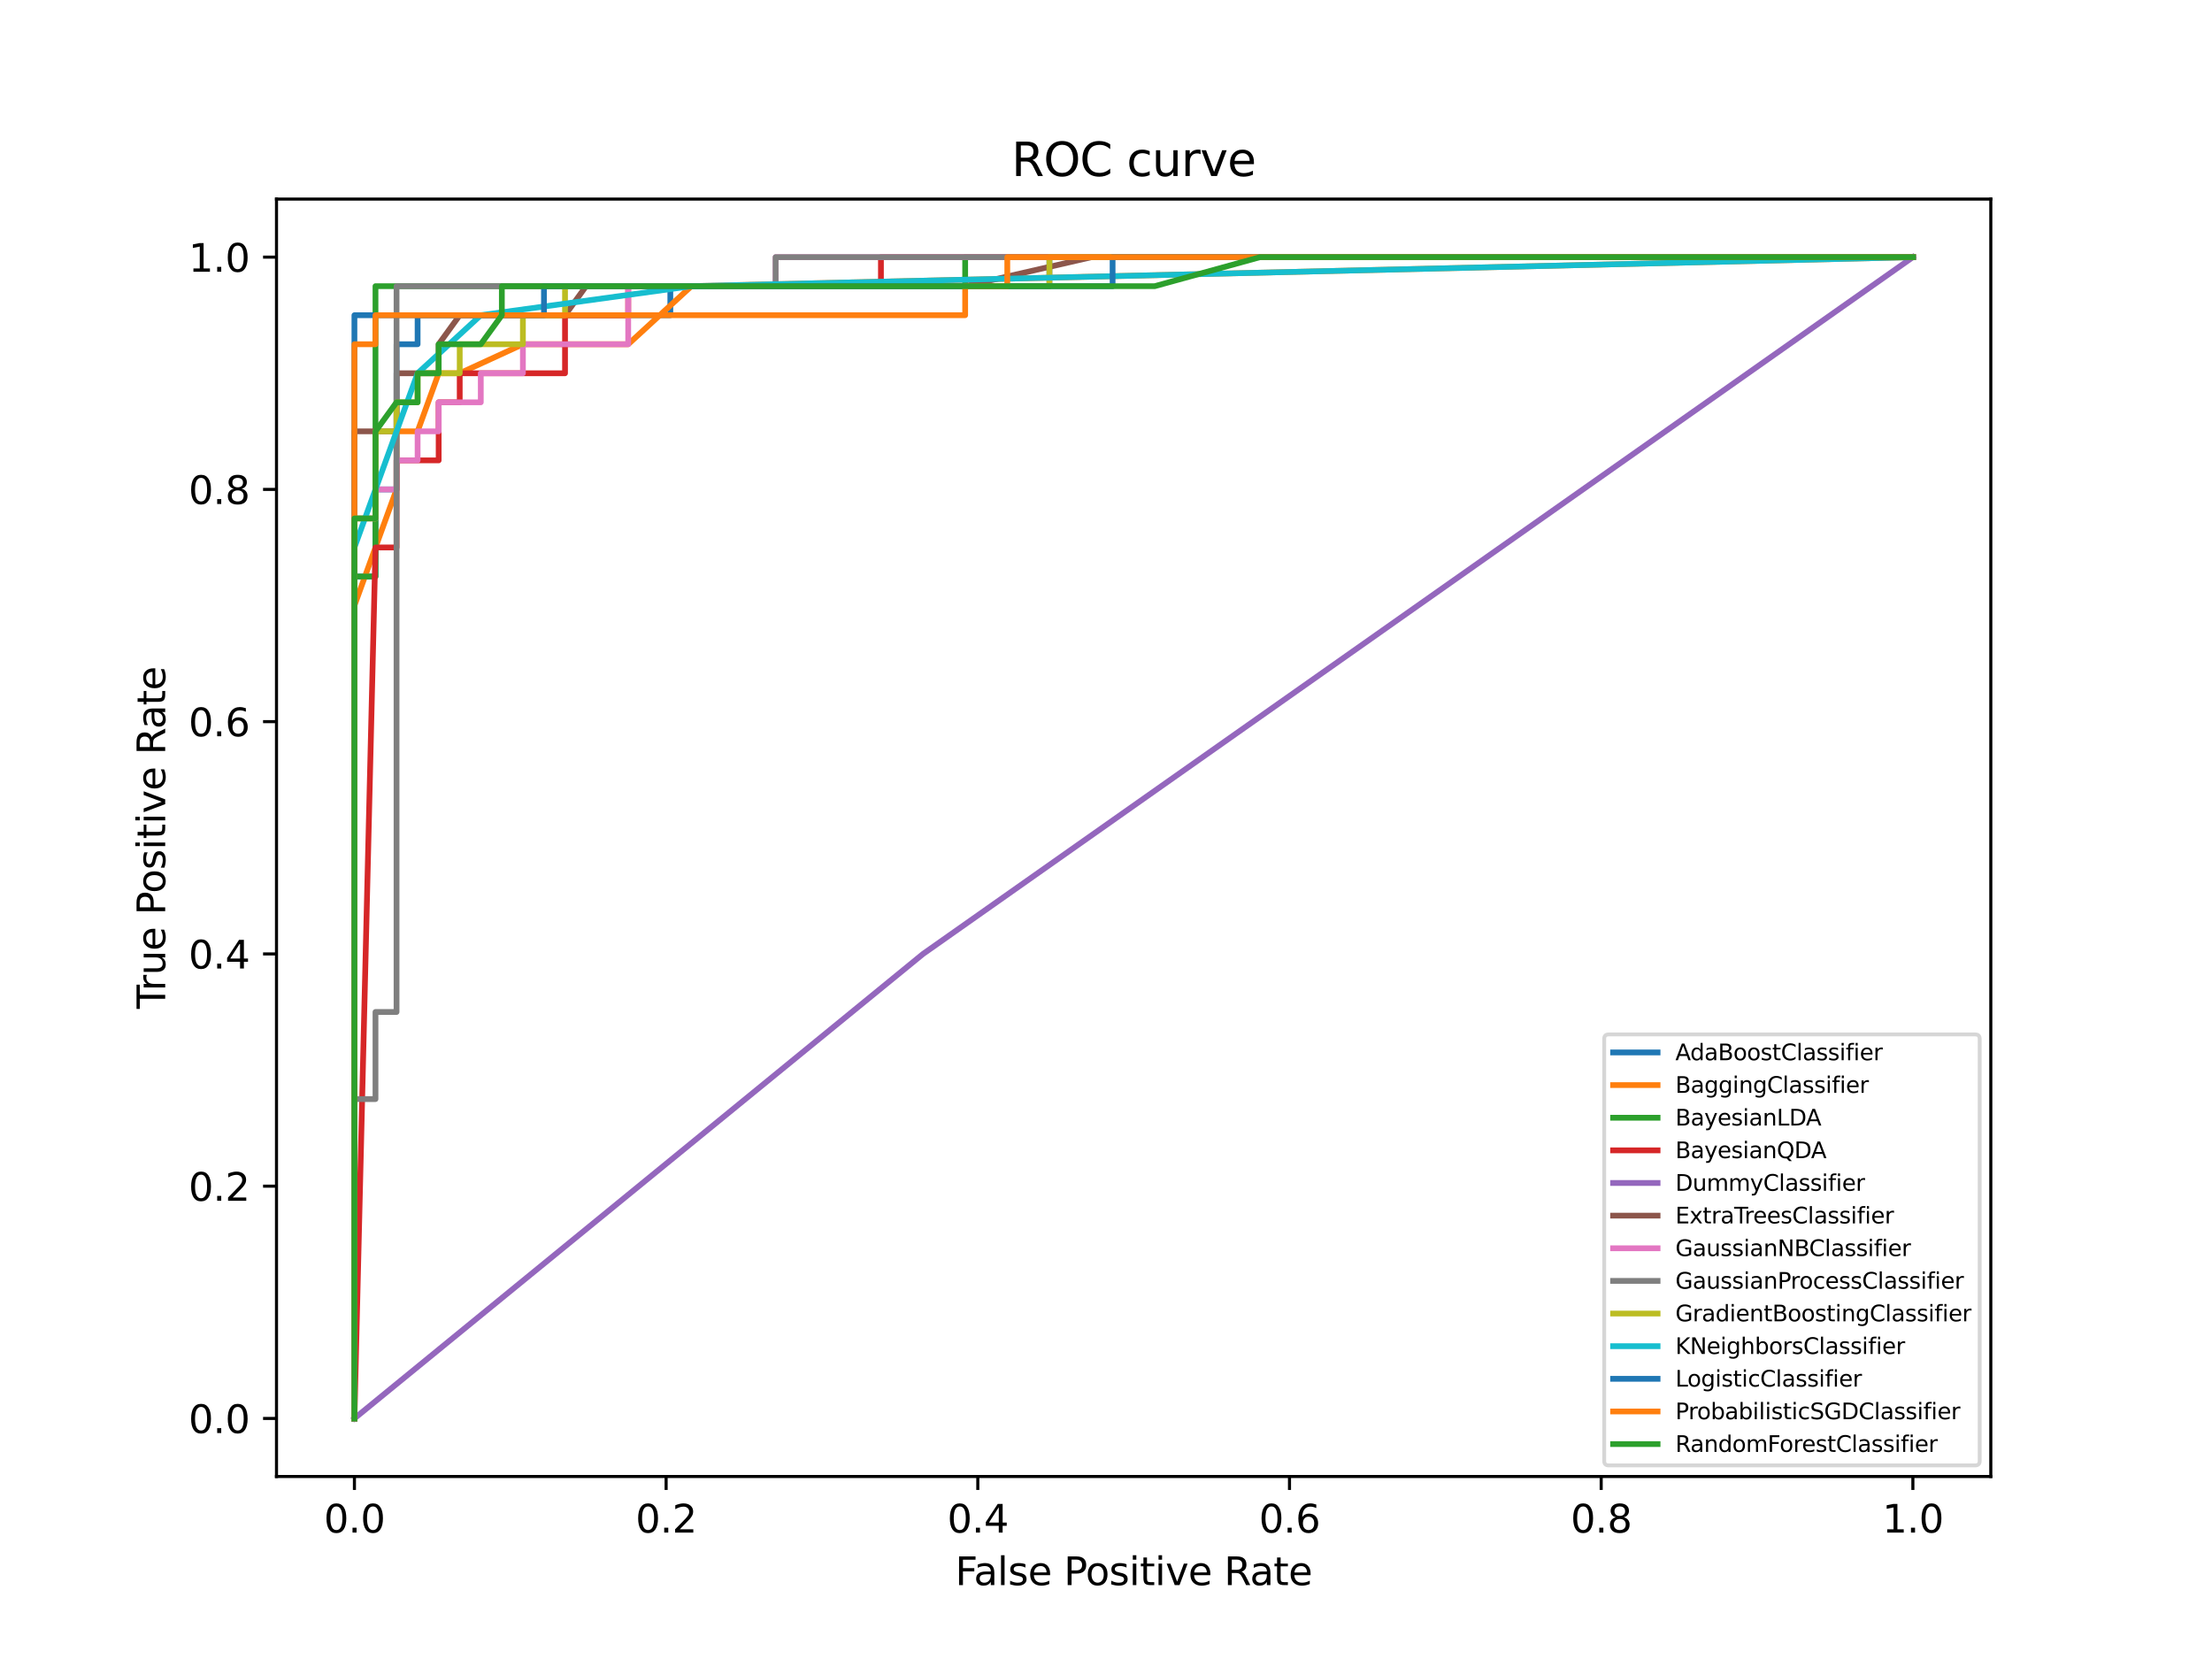<?xml version="1.0" encoding="utf-8" standalone="no"?>
<!DOCTYPE svg PUBLIC "-//W3C//DTD SVG 1.1//EN"
  "http://www.w3.org/Graphics/SVG/1.1/DTD/svg11.dtd">
<svg height="432pt" version="1.1" viewBox="0 0 576 432" width="576pt" xmlns="http://www.w3.org/2000/svg" xmlns:xlink="http://www.w3.org/1999/xlink">
 <defs>
  <style type="text/css">*{stroke-linecap:butt;stroke-linejoin:round;}</style>
 </defs>
 <g id="figure_1">
  <g id="patch_1">
   <path d="M 0 432 
L 576 432 
L 576 0 
L 0 0 
z
" style="fill:#ffffff;"/>
  </g>
  <g id="axes_1">
   <g id="patch_2">
    <path d="M 72 384.48 
L 518.4 384.48 
L 518.4 51.84 
L 72 51.84 
z
" style="fill:#ffffff;"/>
   </g>
   <g id="matplotlib.axis_1">
    <g id="xtick_1">
     <g id="line2d_1">
      <defs>
       <path d="M 0 0 
L 0 3.5 
" id="mdd26741383" style="stroke:#000000;stroke-width:0.8;"/>
      </defs>
      <g>
       <use style="stroke:#000000;stroke-width:0.8;" x="92.291" xlink:href="#mdd26741383" y="384.48"/>
      </g>
     </g>
     <g id="text_1">
      <!-- 0.0 -->
      <g transform="translate(84.339 399.078)scale(0.1 -0.1)">
       <defs>
        <path d="M 2034 4250 
Q 1547 4250 1301 3770 
Q 1056 3291 1056 2328 
Q 1056 1369 1301 889 
Q 1547 409 2034 409 
Q 2525 409 2770 889 
Q 3016 1369 3016 2328 
Q 3016 3291 2770 3770 
Q 2525 4250 2034 4250 
z
M 2034 4750 
Q 2819 4750 3233 4129 
Q 3647 3509 3647 2328 
Q 3647 1150 3233 529 
Q 2819 -91 2034 -91 
Q 1250 -91 836 529 
Q 422 1150 422 2328 
Q 422 3509 836 4129 
Q 1250 4750 2034 4750 
z
" id="DejaVuSans-30" transform="scale(0.016)"/>
        <path d="M 684 794 
L 1344 794 
L 1344 0 
L 684 0 
L 684 794 
z
" id="DejaVuSans-2e" transform="scale(0.016)"/>
       </defs>
       <use xlink:href="#DejaVuSans-30"/>
       <use x="63.623" xlink:href="#DejaVuSans-2e"/>
       <use x="95.41" xlink:href="#DejaVuSans-30"/>
      </g>
     </g>
    </g>
    <g id="xtick_2">
     <g id="line2d_2">
      <g>
       <use style="stroke:#000000;stroke-width:0.8;" x="173.455" xlink:href="#mdd26741383" y="384.48"/>
      </g>
     </g>
     <g id="text_2">
      <!-- 0.2 -->
      <g transform="translate(165.503 399.078)scale(0.1 -0.1)">
       <defs>
        <path d="M 1228 531 
L 3431 531 
L 3431 0 
L 469 0 
L 469 531 
Q 828 903 1448 1529 
Q 2069 2156 2228 2338 
Q 2531 2678 2651 2914 
Q 2772 3150 2772 3378 
Q 2772 3750 2511 3984 
Q 2250 4219 1831 4219 
Q 1534 4219 1204 4116 
Q 875 4013 500 3803 
L 500 4441 
Q 881 4594 1212 4672 
Q 1544 4750 1819 4750 
Q 2544 4750 2975 4387 
Q 3406 4025 3406 3419 
Q 3406 3131 3298 2873 
Q 3191 2616 2906 2266 
Q 2828 2175 2409 1742 
Q 1991 1309 1228 531 
z
" id="DejaVuSans-32" transform="scale(0.016)"/>
       </defs>
       <use xlink:href="#DejaVuSans-30"/>
       <use x="63.623" xlink:href="#DejaVuSans-2e"/>
       <use x="95.41" xlink:href="#DejaVuSans-32"/>
      </g>
     </g>
    </g>
    <g id="xtick_3">
     <g id="line2d_3">
      <g>
       <use style="stroke:#000000;stroke-width:0.8;" x="254.618" xlink:href="#mdd26741383" y="384.48"/>
      </g>
     </g>
     <g id="text_3">
      <!-- 0.4 -->
      <g transform="translate(246.667 399.078)scale(0.1 -0.1)">
       <defs>
        <path d="M 2419 4116 
L 825 1625 
L 2419 1625 
L 2419 4116 
z
M 2253 4666 
L 3047 4666 
L 3047 1625 
L 3713 1625 
L 3713 1100 
L 3047 1100 
L 3047 0 
L 2419 0 
L 2419 1100 
L 313 1100 
L 313 1709 
L 2253 4666 
z
" id="DejaVuSans-34" transform="scale(0.016)"/>
       </defs>
       <use xlink:href="#DejaVuSans-30"/>
       <use x="63.623" xlink:href="#DejaVuSans-2e"/>
       <use x="95.41" xlink:href="#DejaVuSans-34"/>
      </g>
     </g>
    </g>
    <g id="xtick_4">
     <g id="line2d_4">
      <g>
       <use style="stroke:#000000;stroke-width:0.8;" x="335.782" xlink:href="#mdd26741383" y="384.48"/>
      </g>
     </g>
     <g id="text_4">
      <!-- 0.6 -->
      <g transform="translate(327.83 399.078)scale(0.1 -0.1)">
       <defs>
        <path d="M 2113 2584 
Q 1688 2584 1439 2293 
Q 1191 2003 1191 1497 
Q 1191 994 1439 701 
Q 1688 409 2113 409 
Q 2538 409 2786 701 
Q 3034 994 3034 1497 
Q 3034 2003 2786 2293 
Q 2538 2584 2113 2584 
z
M 3366 4563 
L 3366 3988 
Q 3128 4100 2886 4159 
Q 2644 4219 2406 4219 
Q 1781 4219 1451 3797 
Q 1122 3375 1075 2522 
Q 1259 2794 1537 2939 
Q 1816 3084 2150 3084 
Q 2853 3084 3261 2657 
Q 3669 2231 3669 1497 
Q 3669 778 3244 343 
Q 2819 -91 2113 -91 
Q 1303 -91 875 529 
Q 447 1150 447 2328 
Q 447 3434 972 4092 
Q 1497 4750 2381 4750 
Q 2619 4750 2861 4703 
Q 3103 4656 3366 4563 
z
" id="DejaVuSans-36" transform="scale(0.016)"/>
       </defs>
       <use xlink:href="#DejaVuSans-30"/>
       <use x="63.623" xlink:href="#DejaVuSans-2e"/>
       <use x="95.41" xlink:href="#DejaVuSans-36"/>
      </g>
     </g>
    </g>
    <g id="xtick_5">
     <g id="line2d_5">
      <g>
       <use style="stroke:#000000;stroke-width:0.8;" x="416.945" xlink:href="#mdd26741383" y="384.48"/>
      </g>
     </g>
     <g id="text_5">
      <!-- 0.8 -->
      <g transform="translate(408.994 399.078)scale(0.1 -0.1)">
       <defs>
        <path d="M 2034 2216 
Q 1584 2216 1326 1975 
Q 1069 1734 1069 1313 
Q 1069 891 1326 650 
Q 1584 409 2034 409 
Q 2484 409 2743 651 
Q 3003 894 3003 1313 
Q 3003 1734 2745 1975 
Q 2488 2216 2034 2216 
z
M 1403 2484 
Q 997 2584 770 2862 
Q 544 3141 544 3541 
Q 544 4100 942 4425 
Q 1341 4750 2034 4750 
Q 2731 4750 3128 4425 
Q 3525 4100 3525 3541 
Q 3525 3141 3298 2862 
Q 3072 2584 2669 2484 
Q 3125 2378 3379 2068 
Q 3634 1759 3634 1313 
Q 3634 634 3220 271 
Q 2806 -91 2034 -91 
Q 1263 -91 848 271 
Q 434 634 434 1313 
Q 434 1759 690 2068 
Q 947 2378 1403 2484 
z
M 1172 3481 
Q 1172 3119 1398 2916 
Q 1625 2713 2034 2713 
Q 2441 2713 2670 2916 
Q 2900 3119 2900 3481 
Q 2900 3844 2670 4047 
Q 2441 4250 2034 4250 
Q 1625 4250 1398 4047 
Q 1172 3844 1172 3481 
z
" id="DejaVuSans-38" transform="scale(0.016)"/>
       </defs>
       <use xlink:href="#DejaVuSans-30"/>
       <use x="63.623" xlink:href="#DejaVuSans-2e"/>
       <use x="95.41" xlink:href="#DejaVuSans-38"/>
      </g>
     </g>
    </g>
    <g id="xtick_6">
     <g id="line2d_6">
      <g>
       <use style="stroke:#000000;stroke-width:0.8;" x="498.109" xlink:href="#mdd26741383" y="384.48"/>
      </g>
     </g>
     <g id="text_6">
      <!-- 1.0 -->
      <g transform="translate(490.158 399.078)scale(0.1 -0.1)">
       <defs>
        <path d="M 794 531 
L 1825 531 
L 1825 4091 
L 703 3866 
L 703 4441 
L 1819 4666 
L 2450 4666 
L 2450 531 
L 3481 531 
L 3481 0 
L 794 0 
L 794 531 
z
" id="DejaVuSans-31" transform="scale(0.016)"/>
       </defs>
       <use xlink:href="#DejaVuSans-31"/>
       <use x="63.623" xlink:href="#DejaVuSans-2e"/>
       <use x="95.41" xlink:href="#DejaVuSans-30"/>
      </g>
     </g>
    </g>
    <g id="text_7">
     <!-- False Positive Rate -->
     <g transform="translate(248.734 412.757)scale(0.1 -0.1)">
      <defs>
       <path d="M 628 4666 
L 3309 4666 
L 3309 4134 
L 1259 4134 
L 1259 2759 
L 3109 2759 
L 3109 2228 
L 1259 2228 
L 1259 0 
L 628 0 
L 628 4666 
z
" id="DejaVuSans-46" transform="scale(0.016)"/>
       <path d="M 2194 1759 
Q 1497 1759 1228 1600 
Q 959 1441 959 1056 
Q 959 750 1161 570 
Q 1363 391 1709 391 
Q 2188 391 2477 730 
Q 2766 1069 2766 1631 
L 2766 1759 
L 2194 1759 
z
M 3341 1997 
L 3341 0 
L 2766 0 
L 2766 531 
Q 2569 213 2275 61 
Q 1981 -91 1556 -91 
Q 1019 -91 701 211 
Q 384 513 384 1019 
Q 384 1609 779 1909 
Q 1175 2209 1959 2209 
L 2766 2209 
L 2766 2266 
Q 2766 2663 2505 2880 
Q 2244 3097 1772 3097 
Q 1472 3097 1187 3025 
Q 903 2953 641 2809 
L 641 3341 
Q 956 3463 1253 3523 
Q 1550 3584 1831 3584 
Q 2591 3584 2966 3190 
Q 3341 2797 3341 1997 
z
" id="DejaVuSans-61" transform="scale(0.016)"/>
       <path d="M 603 4863 
L 1178 4863 
L 1178 0 
L 603 0 
L 603 4863 
z
" id="DejaVuSans-6c" transform="scale(0.016)"/>
       <path d="M 2834 3397 
L 2834 2853 
Q 2591 2978 2328 3040 
Q 2066 3103 1784 3103 
Q 1356 3103 1142 2972 
Q 928 2841 928 2578 
Q 928 2378 1081 2264 
Q 1234 2150 1697 2047 
L 1894 2003 
Q 2506 1872 2764 1633 
Q 3022 1394 3022 966 
Q 3022 478 2636 193 
Q 2250 -91 1575 -91 
Q 1294 -91 989 -36 
Q 684 19 347 128 
L 347 722 
Q 666 556 975 473 
Q 1284 391 1588 391 
Q 1994 391 2212 530 
Q 2431 669 2431 922 
Q 2431 1156 2273 1281 
Q 2116 1406 1581 1522 
L 1381 1569 
Q 847 1681 609 1914 
Q 372 2147 372 2553 
Q 372 3047 722 3315 
Q 1072 3584 1716 3584 
Q 2034 3584 2315 3537 
Q 2597 3491 2834 3397 
z
" id="DejaVuSans-73" transform="scale(0.016)"/>
       <path d="M 3597 1894 
L 3597 1613 
L 953 1613 
Q 991 1019 1311 708 
Q 1631 397 2203 397 
Q 2534 397 2845 478 
Q 3156 559 3463 722 
L 3463 178 
Q 3153 47 2828 -22 
Q 2503 -91 2169 -91 
Q 1331 -91 842 396 
Q 353 884 353 1716 
Q 353 2575 817 3079 
Q 1281 3584 2069 3584 
Q 2775 3584 3186 3129 
Q 3597 2675 3597 1894 
z
M 3022 2063 
Q 3016 2534 2758 2815 
Q 2500 3097 2075 3097 
Q 1594 3097 1305 2825 
Q 1016 2553 972 2059 
L 3022 2063 
z
" id="DejaVuSans-65" transform="scale(0.016)"/>
       <path id="DejaVuSans-20" transform="scale(0.016)"/>
       <path d="M 1259 4147 
L 1259 2394 
L 2053 2394 
Q 2494 2394 2734 2622 
Q 2975 2850 2975 3272 
Q 2975 3691 2734 3919 
Q 2494 4147 2053 4147 
L 1259 4147 
z
M 628 4666 
L 2053 4666 
Q 2838 4666 3239 4311 
Q 3641 3956 3641 3272 
Q 3641 2581 3239 2228 
Q 2838 1875 2053 1875 
L 1259 1875 
L 1259 0 
L 628 0 
L 628 4666 
z
" id="DejaVuSans-50" transform="scale(0.016)"/>
       <path d="M 1959 3097 
Q 1497 3097 1228 2736 
Q 959 2375 959 1747 
Q 959 1119 1226 758 
Q 1494 397 1959 397 
Q 2419 397 2687 759 
Q 2956 1122 2956 1747 
Q 2956 2369 2687 2733 
Q 2419 3097 1959 3097 
z
M 1959 3584 
Q 2709 3584 3137 3096 
Q 3566 2609 3566 1747 
Q 3566 888 3137 398 
Q 2709 -91 1959 -91 
Q 1206 -91 779 398 
Q 353 888 353 1747 
Q 353 2609 779 3096 
Q 1206 3584 1959 3584 
z
" id="DejaVuSans-6f" transform="scale(0.016)"/>
       <path d="M 603 3500 
L 1178 3500 
L 1178 0 
L 603 0 
L 603 3500 
z
M 603 4863 
L 1178 4863 
L 1178 4134 
L 603 4134 
L 603 4863 
z
" id="DejaVuSans-69" transform="scale(0.016)"/>
       <path d="M 1172 4494 
L 1172 3500 
L 2356 3500 
L 2356 3053 
L 1172 3053 
L 1172 1153 
Q 1172 725 1289 603 
Q 1406 481 1766 481 
L 2356 481 
L 2356 0 
L 1766 0 
Q 1100 0 847 248 
Q 594 497 594 1153 
L 594 3053 
L 172 3053 
L 172 3500 
L 594 3500 
L 594 4494 
L 1172 4494 
z
" id="DejaVuSans-74" transform="scale(0.016)"/>
       <path d="M 191 3500 
L 800 3500 
L 1894 563 
L 2988 3500 
L 3597 3500 
L 2284 0 
L 1503 0 
L 191 3500 
z
" id="DejaVuSans-76" transform="scale(0.016)"/>
       <path d="M 2841 2188 
Q 3044 2119 3236 1894 
Q 3428 1669 3622 1275 
L 4263 0 
L 3584 0 
L 2988 1197 
Q 2756 1666 2539 1819 
Q 2322 1972 1947 1972 
L 1259 1972 
L 1259 0 
L 628 0 
L 628 4666 
L 2053 4666 
Q 2853 4666 3247 4331 
Q 3641 3997 3641 3322 
Q 3641 2881 3436 2590 
Q 3231 2300 2841 2188 
z
M 1259 4147 
L 1259 2491 
L 2053 2491 
Q 2509 2491 2742 2702 
Q 2975 2913 2975 3322 
Q 2975 3731 2742 3939 
Q 2509 4147 2053 4147 
L 1259 4147 
z
" id="DejaVuSans-52" transform="scale(0.016)"/>
      </defs>
      <use xlink:href="#DejaVuSans-46"/>
      <use x="48.395" xlink:href="#DejaVuSans-61"/>
      <use x="109.674" xlink:href="#DejaVuSans-6c"/>
      <use x="137.457" xlink:href="#DejaVuSans-73"/>
      <use x="189.557" xlink:href="#DejaVuSans-65"/>
      <use x="251.08" xlink:href="#DejaVuSans-20"/>
      <use x="282.867" xlink:href="#DejaVuSans-50"/>
      <use x="339.545" xlink:href="#DejaVuSans-6f"/>
      <use x="400.727" xlink:href="#DejaVuSans-73"/>
      <use x="452.826" xlink:href="#DejaVuSans-69"/>
      <use x="480.609" xlink:href="#DejaVuSans-74"/>
      <use x="519.818" xlink:href="#DejaVuSans-69"/>
      <use x="547.602" xlink:href="#DejaVuSans-76"/>
      <use x="606.781" xlink:href="#DejaVuSans-65"/>
      <use x="668.305" xlink:href="#DejaVuSans-20"/>
      <use x="700.092" xlink:href="#DejaVuSans-52"/>
      <use x="767.324" xlink:href="#DejaVuSans-61"/>
      <use x="828.604" xlink:href="#DejaVuSans-74"/>
      <use x="867.812" xlink:href="#DejaVuSans-65"/>
     </g>
    </g>
   </g>
   <g id="matplotlib.axis_2">
    <g id="ytick_1">
     <g id="line2d_7">
      <defs>
       <path d="M 0 0 
L -3.5 0 
" id="m5252e1bcee" style="stroke:#000000;stroke-width:0.8;"/>
      </defs>
      <g>
       <use style="stroke:#000000;stroke-width:0.8;" x="72" xlink:href="#m5252e1bcee" y="369.36"/>
      </g>
     </g>
     <g id="text_8">
      <!-- 0.0 -->
      <g transform="translate(49.097 373.159)scale(0.1 -0.1)">
       <use xlink:href="#DejaVuSans-30"/>
       <use x="63.623" xlink:href="#DejaVuSans-2e"/>
       <use x="95.41" xlink:href="#DejaVuSans-30"/>
      </g>
     </g>
    </g>
    <g id="ytick_2">
     <g id="line2d_8">
      <g>
       <use style="stroke:#000000;stroke-width:0.8;" x="72" xlink:href="#m5252e1bcee" y="308.88"/>
      </g>
     </g>
     <g id="text_9">
      <!-- 0.2 -->
      <g transform="translate(49.097 312.679)scale(0.1 -0.1)">
       <use xlink:href="#DejaVuSans-30"/>
       <use x="63.623" xlink:href="#DejaVuSans-2e"/>
       <use x="95.41" xlink:href="#DejaVuSans-32"/>
      </g>
     </g>
    </g>
    <g id="ytick_3">
     <g id="line2d_9">
      <g>
       <use style="stroke:#000000;stroke-width:0.8;" x="72" xlink:href="#m5252e1bcee" y="248.4"/>
      </g>
     </g>
     <g id="text_10">
      <!-- 0.4 -->
      <g transform="translate(49.097 252.199)scale(0.1 -0.1)">
       <use xlink:href="#DejaVuSans-30"/>
       <use x="63.623" xlink:href="#DejaVuSans-2e"/>
       <use x="95.41" xlink:href="#DejaVuSans-34"/>
      </g>
     </g>
    </g>
    <g id="ytick_4">
     <g id="line2d_10">
      <g>
       <use style="stroke:#000000;stroke-width:0.8;" x="72" xlink:href="#m5252e1bcee" y="187.92"/>
      </g>
     </g>
     <g id="text_11">
      <!-- 0.6 -->
      <g transform="translate(49.097 191.719)scale(0.1 -0.1)">
       <use xlink:href="#DejaVuSans-30"/>
       <use x="63.623" xlink:href="#DejaVuSans-2e"/>
       <use x="95.41" xlink:href="#DejaVuSans-36"/>
      </g>
     </g>
    </g>
    <g id="ytick_5">
     <g id="line2d_11">
      <g>
       <use style="stroke:#000000;stroke-width:0.8;" x="72" xlink:href="#m5252e1bcee" y="127.44"/>
      </g>
     </g>
     <g id="text_12">
      <!-- 0.8 -->
      <g transform="translate(49.097 131.239)scale(0.1 -0.1)">
       <use xlink:href="#DejaVuSans-30"/>
       <use x="63.623" xlink:href="#DejaVuSans-2e"/>
       <use x="95.41" xlink:href="#DejaVuSans-38"/>
      </g>
     </g>
    </g>
    <g id="ytick_6">
     <g id="line2d_12">
      <g>
       <use style="stroke:#000000;stroke-width:0.8;" x="72" xlink:href="#m5252e1bcee" y="66.96"/>
      </g>
     </g>
     <g id="text_13">
      <!-- 1.0 -->
      <g transform="translate(49.097 70.759)scale(0.1 -0.1)">
       <use xlink:href="#DejaVuSans-31"/>
       <use x="63.623" xlink:href="#DejaVuSans-2e"/>
       <use x="95.41" xlink:href="#DejaVuSans-30"/>
      </g>
     </g>
    </g>
    <g id="text_14">
     <!-- True Positive Rate -->
     <g transform="translate(43.017 262.69)rotate(-90)scale(0.1 -0.1)">
      <defs>
       <path d="M -19 4666 
L 3928 4666 
L 3928 4134 
L 2272 4134 
L 2272 0 
L 1638 0 
L 1638 4134 
L -19 4134 
L -19 4666 
z
" id="DejaVuSans-54" transform="scale(0.016)"/>
       <path d="M 2631 2963 
Q 2534 3019 2420 3045 
Q 2306 3072 2169 3072 
Q 1681 3072 1420 2755 
Q 1159 2438 1159 1844 
L 1159 0 
L 581 0 
L 581 3500 
L 1159 3500 
L 1159 2956 
Q 1341 3275 1631 3429 
Q 1922 3584 2338 3584 
Q 2397 3584 2469 3576 
Q 2541 3569 2628 3553 
L 2631 2963 
z
" id="DejaVuSans-72" transform="scale(0.016)"/>
       <path d="M 544 1381 
L 544 3500 
L 1119 3500 
L 1119 1403 
Q 1119 906 1312 657 
Q 1506 409 1894 409 
Q 2359 409 2629 706 
Q 2900 1003 2900 1516 
L 2900 3500 
L 3475 3500 
L 3475 0 
L 2900 0 
L 2900 538 
Q 2691 219 2414 64 
Q 2138 -91 1772 -91 
Q 1169 -91 856 284 
Q 544 659 544 1381 
z
M 1991 3584 
L 1991 3584 
z
" id="DejaVuSans-75" transform="scale(0.016)"/>
      </defs>
      <use xlink:href="#DejaVuSans-54"/>
      <use x="46.334" xlink:href="#DejaVuSans-72"/>
      <use x="87.447" xlink:href="#DejaVuSans-75"/>
      <use x="150.826" xlink:href="#DejaVuSans-65"/>
      <use x="212.35" xlink:href="#DejaVuSans-20"/>
      <use x="244.137" xlink:href="#DejaVuSans-50"/>
      <use x="300.814" xlink:href="#DejaVuSans-6f"/>
      <use x="361.996" xlink:href="#DejaVuSans-73"/>
      <use x="414.096" xlink:href="#DejaVuSans-69"/>
      <use x="441.879" xlink:href="#DejaVuSans-74"/>
      <use x="481.088" xlink:href="#DejaVuSans-69"/>
      <use x="508.871" xlink:href="#DejaVuSans-76"/>
      <use x="568.051" xlink:href="#DejaVuSans-65"/>
      <use x="629.574" xlink:href="#DejaVuSans-20"/>
      <use x="661.361" xlink:href="#DejaVuSans-52"/>
      <use x="728.594" xlink:href="#DejaVuSans-61"/>
      <use x="789.873" xlink:href="#DejaVuSans-74"/>
      <use x="829.082" xlink:href="#DejaVuSans-65"/>
     </g>
    </g>
   </g>
   <g id="line2d_13">
    <path clip-path="url(#p630f755297)" d="M 92.291 369.36 
L 92.291 361.8 
L 92.291 354.24 
L 92.291 346.68 
L 92.291 339.12 
L 92.291 331.56 
L 92.291 324 
L 92.291 316.44 
L 92.291 308.88 
L 92.291 301.32 
L 92.291 293.76 
L 92.291 286.2 
L 92.291 278.64 
L 92.291 271.08 
L 92.291 263.52 
L 92.291 255.96 
L 92.291 248.4 
L 92.291 240.84 
L 92.291 233.28 
L 92.291 225.72 
L 92.291 218.16 
L 92.291 210.6 
L 92.291 203.04 
L 92.291 195.48 
L 92.291 187.92 
L 92.291 180.36 
L 92.291 172.8 
L 92.291 165.24 
L 92.291 157.68 
L 92.291 150.12 
L 97.775 150.12 
L 97.775 142.56 
L 97.775 135 
L 97.775 127.44 
L 103.259 127.44 
L 103.259 119.88 
L 103.259 112.32 
L 103.259 104.76 
L 103.259 97.2 
L 103.259 89.64 
L 108.743 89.64 
L 108.743 82.08 
L 114.227 82.08 
L 119.711 82.08 
L 125.195 82.08 
L 130.679 82.08 
L 136.163 82.08 
L 141.647 82.08 
L 147.131 82.08 
L 152.615 82.08 
L 158.099 82.08 
L 163.583 82.08 
L 169.067 82.08 
L 174.551 82.08 
L 174.551 74.52 
L 180.035 74.52 
L 185.519 74.52 
L 191.003 74.52 
L 196.487 74.52 
L 201.971 74.52 
L 207.456 74.52 
L 212.94 74.52 
L 218.424 74.52 
L 223.908 74.52 
L 229.392 74.52 
L 234.876 74.52 
L 240.36 74.52 
L 245.844 74.52 
L 251.328 74.52 
L 256.812 74.52 
L 262.296 74.52 
L 267.78 74.52 
L 273.264 74.52 
L 273.264 66.96 
L 278.748 66.96 
L 284.232 66.96 
L 289.716 66.96 
L 295.2 66.96 
L 300.684 66.96 
L 306.168 66.96 
L 311.652 66.96 
L 317.136 66.96 
L 322.62 66.96 
L 328.104 66.96 
L 333.588 66.96 
L 339.072 66.96 
L 344.556 66.96 
L 350.04 66.96 
L 355.524 66.96 
L 361.008 66.96 
L 366.492 66.96 
L 371.976 66.96 
L 377.46 66.96 
L 382.944 66.96 
L 388.429 66.96 
L 393.913 66.96 
L 399.397 66.96 
L 404.881 66.96 
L 410.365 66.96 
L 415.849 66.96 
L 421.333 66.96 
L 426.817 66.96 
L 432.301 66.96 
L 437.785 66.96 
L 443.269 66.96 
L 448.753 66.96 
L 454.237 66.96 
L 459.721 66.96 
L 465.205 66.96 
L 470.689 66.96 
L 476.173 66.96 
L 487.141 66.96 
L 492.625 66.96 
L 498.109 66.96 
" style="fill:none;stroke:#1f77b4;stroke-linecap:square;stroke-width:1.5;"/>
   </g>
   <g id="line2d_14">
    <path clip-path="url(#p630f755297)" d="M 92.291 369.36 
L 92.291 157.68 
L 103.259 127.44 
L 103.259 112.32 
L 108.743 112.32 
L 114.227 97.2 
L 119.711 97.2 
L 136.163 89.64 
L 141.647 89.64 
L 163.583 89.64 
L 180.035 74.52 
L 498.109 66.96 
" style="fill:none;stroke:#ff7f0e;stroke-linecap:square;stroke-width:1.5;"/>
   </g>
   <g id="line2d_15">
    <path clip-path="url(#p630f755297)" d="M 92.291 369.36 
L 92.291 361.8 
L 92.291 354.24 
L 92.291 346.68 
L 92.291 339.12 
L 92.291 331.56 
L 92.291 324 
L 92.291 316.44 
L 92.291 308.88 
L 92.291 301.32 
L 92.291 293.76 
L 92.291 286.2 
L 92.291 278.64 
L 92.291 271.08 
L 92.291 263.52 
L 92.291 255.96 
L 92.291 248.4 
L 92.291 240.84 
L 92.291 233.28 
L 92.291 225.72 
L 92.291 218.16 
L 92.291 210.6 
L 92.291 203.04 
L 92.291 195.48 
L 92.291 187.92 
L 92.291 180.36 
L 92.291 172.8 
L 92.291 165.24 
L 92.291 157.68 
L 92.291 150.12 
L 97.775 150.12 
L 97.775 142.56 
L 97.775 135 
L 97.775 127.44 
L 97.775 119.88 
L 97.775 112.32 
L 97.775 104.76 
L 97.775 97.2 
L 97.775 89.64 
L 97.775 82.08 
L 97.775 74.52 
L 103.259 74.52 
L 108.743 74.52 
L 114.227 74.52 
L 119.711 74.52 
L 125.195 74.52 
L 130.679 74.52 
L 136.163 74.52 
L 141.647 74.52 
L 147.131 74.52 
L 152.615 74.52 
L 158.099 74.52 
L 163.583 74.52 
L 169.067 74.52 
L 174.551 74.52 
L 180.035 74.52 
L 185.519 74.52 
L 191.003 74.52 
L 196.487 74.52 
L 201.971 74.52 
L 207.456 74.52 
L 212.94 74.52 
L 218.424 74.52 
L 223.908 74.52 
L 229.392 74.52 
L 234.876 74.52 
L 240.36 74.52 
L 245.844 74.52 
L 251.328 74.52 
L 251.328 66.96 
L 256.812 66.96 
L 262.296 66.96 
L 267.78 66.96 
L 273.264 66.96 
L 278.748 66.96 
L 284.232 66.96 
L 289.716 66.96 
L 295.2 66.96 
L 300.684 66.96 
L 306.168 66.96 
L 311.652 66.96 
L 317.136 66.96 
L 322.62 66.96 
L 328.104 66.96 
L 333.588 66.96 
L 339.072 66.96 
L 344.556 66.96 
L 350.04 66.96 
L 355.524 66.96 
L 361.008 66.96 
L 366.492 66.96 
L 371.976 66.96 
L 377.46 66.96 
L 382.944 66.96 
L 388.429 66.96 
L 393.913 66.96 
L 399.397 66.96 
L 404.881 66.96 
L 410.365 66.96 
L 415.849 66.96 
L 421.333 66.96 
L 426.817 66.96 
L 432.301 66.96 
L 437.785 66.96 
L 443.269 66.96 
L 448.753 66.96 
L 454.237 66.96 
L 459.721 66.96 
L 465.205 66.96 
L 470.689 66.96 
L 476.173 66.96 
L 481.657 66.96 
L 487.141 66.96 
L 492.625 66.96 
L 498.109 66.96 
" style="fill:none;stroke:#2ca02c;stroke-linecap:square;stroke-width:1.5;"/>
   </g>
   <g id="line2d_16">
    <path clip-path="url(#p630f755297)" d="M 92.291 369.36 
L 97.775 142.56 
L 103.259 142.56 
L 103.259 135 
L 103.259 127.44 
L 103.259 119.88 
L 108.743 119.88 
L 114.227 119.88 
L 114.227 112.32 
L 114.227 104.76 
L 119.711 104.76 
L 119.711 97.2 
L 125.195 97.2 
L 130.679 97.2 
L 136.163 97.2 
L 141.647 97.2 
L 147.131 97.2 
L 147.131 89.64 
L 147.131 82.08 
L 152.615 82.08 
L 158.099 82.08 
L 163.583 82.08 
L 163.583 74.52 
L 169.067 74.52 
L 174.551 74.52 
L 180.035 74.52 
L 185.519 74.52 
L 191.003 74.52 
L 196.487 74.52 
L 201.971 74.52 
L 207.456 74.52 
L 212.94 74.52 
L 218.424 74.52 
L 223.908 74.52 
L 229.392 74.52 
L 229.392 66.96 
L 234.876 66.96 
L 240.36 66.96 
L 245.844 66.96 
L 251.328 66.96 
L 256.812 66.96 
L 262.296 66.96 
L 267.78 66.96 
L 273.264 66.96 
L 278.748 66.96 
L 284.232 66.96 
L 289.716 66.96 
L 295.2 66.96 
L 300.684 66.96 
L 306.168 66.96 
L 311.652 66.96 
L 317.136 66.96 
L 322.62 66.96 
L 328.104 66.96 
L 333.588 66.96 
L 339.072 66.96 
L 344.556 66.96 
L 350.04 66.96 
L 355.524 66.96 
L 361.008 66.96 
L 366.492 66.96 
L 371.976 66.96 
L 377.46 66.96 
L 382.944 66.96 
L 388.429 66.96 
L 393.913 66.96 
L 399.397 66.96 
L 404.881 66.96 
L 410.365 66.96 
L 415.849 66.96 
L 421.333 66.96 
L 426.817 66.96 
L 432.301 66.96 
L 437.785 66.96 
L 443.269 66.96 
L 448.753 66.96 
L 454.237 66.96 
L 459.721 66.96 
L 465.205 66.96 
L 470.689 66.96 
L 476.173 66.96 
L 481.657 66.96 
L 487.141 66.96 
L 492.625 66.96 
L 498.109 66.96 
" style="fill:none;stroke:#d62728;stroke-linecap:square;stroke-width:1.5;"/>
   </g>
   <g id="line2d_17">
    <path clip-path="url(#p630f755297)" d="M 92.291 369.36 
L 240.36 248.4 
L 498.109 66.96 
" style="fill:none;stroke:#9467bd;stroke-linecap:square;stroke-width:1.5;"/>
   </g>
   <g id="line2d_18">
    <path clip-path="url(#p630f755297)" d="M 92.291 369.36 
L 92.291 271.08 
L 92.291 248.4 
L 92.291 218.16 
L 92.291 195.48 
L 92.291 187.92 
L 92.291 180.36 
L 92.291 172.8 
L 92.291 165.24 
L 92.291 150.12 
L 92.291 142.56 
L 92.291 135 
L 92.291 127.44 
L 92.291 119.88 
L 92.291 112.32 
L 97.775 112.32 
L 103.259 112.32 
L 103.259 104.76 
L 103.259 97.2 
L 108.743 97.2 
L 114.227 97.2 
L 114.227 89.64 
L 119.711 82.08 
L 125.195 82.08 
L 130.679 82.08 
L 136.163 82.08 
L 141.647 82.08 
L 147.131 82.08 
L 152.615 74.52 
L 158.099 74.52 
L 163.583 74.52 
L 174.551 74.52 
L 180.035 74.52 
L 185.519 74.52 
L 191.003 74.52 
L 196.487 74.52 
L 201.971 74.52 
L 212.94 74.52 
L 234.876 74.52 
L 251.328 74.52 
L 284.232 66.96 
L 300.684 66.96 
L 361.008 66.96 
L 498.109 66.96 
" style="fill:none;stroke:#8c564b;stroke-linecap:square;stroke-width:1.5;"/>
   </g>
   <g id="line2d_19">
    <path clip-path="url(#p630f755297)" d="M 92.291 369.36 
L 92.291 150.12 
L 92.291 142.56 
L 92.291 135 
L 97.775 135 
L 97.775 127.44 
L 103.259 127.44 
L 103.259 119.88 
L 108.743 119.88 
L 108.743 112.32 
L 114.227 112.32 
L 114.227 104.76 
L 119.711 104.76 
L 125.195 104.76 
L 125.195 97.2 
L 130.679 97.2 
L 136.163 97.2 
L 136.163 89.64 
L 141.647 89.64 
L 147.131 89.64 
L 152.615 89.64 
L 158.099 89.64 
L 163.583 89.64 
L 163.583 82.08 
L 163.583 74.52 
L 169.067 74.52 
L 174.551 74.52 
L 180.035 74.52 
L 185.519 74.52 
L 191.003 74.52 
L 196.487 74.52 
L 201.971 74.52 
L 201.971 66.96 
L 207.456 66.96 
L 212.94 66.96 
L 218.424 66.96 
L 223.908 66.96 
L 229.392 66.96 
L 234.876 66.96 
L 240.36 66.96 
L 245.844 66.96 
L 251.328 66.96 
L 256.812 66.96 
L 262.296 66.96 
L 267.78 66.96 
L 273.264 66.96 
L 278.748 66.96 
L 284.232 66.96 
L 289.716 66.96 
L 295.2 66.96 
L 300.684 66.96 
L 306.168 66.96 
L 311.652 66.96 
L 317.136 66.96 
L 322.62 66.96 
L 328.104 66.96 
L 333.588 66.96 
L 339.072 66.96 
L 344.556 66.96 
L 350.04 66.96 
L 355.524 66.96 
L 361.008 66.96 
L 366.492 66.96 
L 371.976 66.96 
L 377.46 66.96 
L 382.944 66.96 
L 388.429 66.96 
L 393.913 66.96 
L 399.397 66.96 
L 404.881 66.96 
L 410.365 66.96 
L 415.849 66.96 
L 421.333 66.96 
L 426.817 66.96 
L 432.301 66.96 
L 437.785 66.96 
L 443.269 66.96 
L 448.753 66.96 
L 454.237 66.96 
L 459.721 66.96 
L 465.205 66.96 
L 470.689 66.96 
L 476.173 66.96 
L 481.657 66.96 
L 487.141 66.96 
L 492.625 66.96 
L 498.109 66.96 
" style="fill:none;stroke:#e377c2;stroke-linecap:square;stroke-width:1.5;"/>
   </g>
   <g id="line2d_20">
    <path clip-path="url(#p630f755297)" d="M 92.291 369.36 
L 92.291 361.8 
L 92.291 354.24 
L 92.291 346.68 
L 92.291 339.12 
L 92.291 331.56 
L 92.291 324 
L 92.291 316.44 
L 92.291 308.88 
L 92.291 301.32 
L 92.291 293.76 
L 92.291 286.2 
L 97.775 286.2 
L 97.775 278.64 
L 97.775 271.08 
L 97.775 263.52 
L 103.259 263.52 
L 103.259 255.96 
L 103.259 248.4 
L 103.259 240.84 
L 103.259 233.28 
L 103.259 225.72 
L 103.259 218.16 
L 103.259 210.6 
L 103.259 203.04 
L 103.259 195.48 
L 103.259 187.92 
L 103.259 180.36 
L 103.259 172.8 
L 103.259 165.24 
L 103.259 157.68 
L 103.259 150.12 
L 103.259 142.56 
L 103.259 135 
L 103.259 127.44 
L 103.259 119.88 
L 103.259 112.32 
L 103.259 104.76 
L 103.259 97.2 
L 103.259 89.64 
L 103.259 82.08 
L 103.259 74.52 
L 108.743 74.52 
L 114.227 74.52 
L 119.711 74.52 
L 125.195 74.52 
L 130.679 74.52 
L 136.163 74.52 
L 141.647 74.52 
L 147.131 74.52 
L 152.615 74.52 
L 158.099 74.52 
L 163.583 74.52 
L 169.067 74.52 
L 174.551 74.52 
L 180.035 74.52 
L 185.519 74.52 
L 191.003 74.52 
L 196.487 74.52 
L 201.971 74.52 
L 201.971 66.96 
L 207.456 66.96 
L 212.94 66.96 
L 218.424 66.96 
L 223.908 66.96 
L 229.392 66.96 
L 234.876 66.96 
L 240.36 66.96 
L 245.844 66.96 
L 251.328 66.96 
L 256.812 66.96 
L 262.296 66.96 
L 267.78 66.96 
L 273.264 66.96 
L 278.748 66.96 
L 284.232 66.96 
L 289.716 66.96 
L 295.2 66.96 
L 300.684 66.96 
L 306.168 66.96 
L 311.652 66.96 
L 317.136 66.96 
L 322.62 66.96 
L 328.104 66.96 
L 333.588 66.96 
L 339.072 66.96 
L 344.556 66.96 
L 350.04 66.96 
L 355.524 66.96 
L 361.008 66.96 
L 366.492 66.96 
L 371.976 66.96 
L 377.46 66.96 
L 382.944 66.96 
L 388.429 66.96 
L 393.913 66.96 
L 399.397 66.96 
L 404.881 66.96 
L 410.365 66.96 
L 415.849 66.96 
L 421.333 66.96 
L 426.817 66.96 
L 432.301 66.96 
L 437.785 66.96 
L 443.269 66.96 
L 448.753 66.96 
L 454.237 66.96 
L 459.721 66.96 
L 465.205 66.96 
L 470.689 66.96 
L 476.173 66.96 
L 481.657 66.96 
L 487.141 66.96 
L 492.625 66.96 
L 498.109 66.96 
" style="fill:none;stroke:#7f7f7f;stroke-linecap:square;stroke-width:1.5;"/>
   </g>
   <g id="line2d_21">
    <path clip-path="url(#p630f755297)" d="M 92.291 369.36 
L 92.291 361.8 
L 92.291 354.24 
L 92.291 346.68 
L 92.291 316.44 
L 92.291 308.88 
L 92.291 301.32 
L 92.291 293.76 
L 92.291 286.2 
L 92.291 278.64 
L 92.291 271.08 
L 92.291 263.52 
L 92.291 255.96 
L 92.291 240.84 
L 92.291 233.28 
L 92.291 225.72 
L 92.291 218.16 
L 92.291 210.6 
L 92.291 203.04 
L 92.291 195.48 
L 92.291 187.92 
L 92.291 180.36 
L 92.291 172.8 
L 92.291 165.24 
L 92.291 157.68 
L 92.291 150.12 
L 92.291 142.56 
L 92.291 135 
L 97.775 135 
L 97.775 127.44 
L 97.775 119.88 
L 97.775 112.32 
L 103.259 112.32 
L 103.259 104.76 
L 108.743 104.76 
L 108.743 97.2 
L 114.227 97.2 
L 119.711 97.2 
L 119.711 89.64 
L 125.195 89.64 
L 130.679 89.64 
L 136.163 89.64 
L 136.163 82.08 
L 141.647 82.08 
L 147.131 82.08 
L 147.131 74.52 
L 152.615 74.52 
L 158.099 74.52 
L 163.583 74.52 
L 169.067 74.52 
L 174.551 74.52 
L 180.035 74.52 
L 185.519 74.52 
L 191.003 74.52 
L 196.487 74.52 
L 201.971 74.52 
L 207.456 74.52 
L 212.94 74.52 
L 218.424 74.52 
L 223.908 74.52 
L 229.392 74.52 
L 234.876 74.52 
L 240.36 74.52 
L 245.844 74.52 
L 251.328 74.52 
L 256.812 74.52 
L 262.296 74.52 
L 267.78 74.52 
L 273.264 74.52 
L 273.264 66.96 
L 278.748 66.96 
L 284.232 66.96 
L 289.716 66.96 
L 295.2 66.96 
L 300.684 66.96 
L 306.168 66.96 
L 311.652 66.96 
L 317.136 66.96 
L 350.04 66.96 
L 355.524 66.96 
L 361.008 66.96 
L 371.976 66.96 
L 388.429 66.96 
L 399.397 66.96 
L 404.881 66.96 
L 426.817 66.96 
L 432.301 66.96 
L 437.785 66.96 
L 443.269 66.96 
L 459.721 66.96 
L 465.205 66.96 
L 481.657 66.96 
L 487.141 66.96 
L 492.625 66.96 
L 498.109 66.96 
" style="fill:none;stroke:#bcbd22;stroke-linecap:square;stroke-width:1.5;"/>
   </g>
   <g id="line2d_22">
    <path clip-path="url(#p630f755297)" d="M 92.291 369.36 
L 92.291 142.56 
L 103.259 112.32 
L 108.743 97.2 
L 125.195 82.08 
L 180.035 74.52 
L 498.109 66.96 
" style="fill:none;stroke:#17becf;stroke-linecap:square;stroke-width:1.5;"/>
   </g>
   <g id="line2d_23">
    <path clip-path="url(#p630f755297)" d="M 92.291 369.36 
L 92.291 361.8 
L 92.291 354.24 
L 92.291 346.68 
L 92.291 339.12 
L 92.291 331.56 
L 92.291 324 
L 92.291 316.44 
L 92.291 308.88 
L 92.291 301.32 
L 92.291 293.76 
L 92.291 286.2 
L 92.291 278.64 
L 92.291 271.08 
L 92.291 263.52 
L 92.291 255.96 
L 92.291 248.4 
L 92.291 240.84 
L 92.291 233.28 
L 92.291 225.72 
L 92.291 218.16 
L 92.291 210.6 
L 92.291 203.04 
L 92.291 195.48 
L 92.291 187.92 
L 92.291 180.36 
L 92.291 172.8 
L 92.291 165.24 
L 92.291 157.68 
L 92.291 150.12 
L 92.291 142.56 
L 92.291 135 
L 92.291 127.44 
L 92.291 119.88 
L 92.291 112.32 
L 92.291 104.76 
L 92.291 97.2 
L 92.291 89.64 
L 92.291 82.08 
L 97.775 82.08 
L 103.259 82.08 
L 108.743 82.08 
L 114.227 82.08 
L 119.711 82.08 
L 125.195 82.08 
L 130.679 82.08 
L 136.163 82.08 
L 141.647 82.08 
L 141.647 74.52 
L 147.131 74.52 
L 152.615 74.52 
L 158.099 74.52 
L 163.583 74.52 
L 169.067 74.52 
L 174.551 74.52 
L 180.035 74.52 
L 185.519 74.52 
L 191.003 74.52 
L 196.487 74.52 
L 201.971 74.52 
L 207.456 74.52 
L 212.94 74.52 
L 218.424 74.52 
L 223.908 74.52 
L 229.392 74.52 
L 234.876 74.52 
L 240.36 74.52 
L 245.844 74.52 
L 251.328 74.52 
L 256.812 74.52 
L 262.296 74.52 
L 267.78 74.52 
L 273.264 74.52 
L 278.748 74.52 
L 284.232 74.52 
L 289.716 74.52 
L 289.716 66.96 
L 295.2 66.96 
L 300.684 66.96 
L 306.168 66.96 
L 311.652 66.96 
L 317.136 66.96 
L 322.62 66.96 
L 328.104 66.96 
L 333.588 66.96 
L 339.072 66.96 
L 344.556 66.96 
L 350.04 66.96 
L 355.524 66.96 
L 361.008 66.96 
L 366.492 66.96 
L 371.976 66.96 
L 377.46 66.96 
L 382.944 66.96 
L 388.429 66.96 
L 393.913 66.96 
L 399.397 66.96 
L 404.881 66.96 
L 410.365 66.96 
L 415.849 66.96 
L 421.333 66.96 
L 426.817 66.96 
L 432.301 66.96 
L 437.785 66.96 
L 443.269 66.96 
L 448.753 66.96 
L 454.237 66.96 
L 459.721 66.96 
L 465.205 66.96 
L 470.689 66.96 
L 476.173 66.96 
L 481.657 66.96 
L 487.141 66.96 
L 492.625 66.96 
L 498.109 66.96 
" style="fill:none;stroke:#1f77b4;stroke-linecap:square;stroke-width:1.5;"/>
   </g>
   <g id="line2d_24">
    <path clip-path="url(#p630f755297)" d="M 92.291 369.36 
L 92.291 187.92 
L 92.291 180.36 
L 92.291 172.8 
L 92.291 165.24 
L 92.291 157.68 
L 92.291 150.12 
L 92.291 142.56 
L 92.291 135 
L 92.291 127.44 
L 92.291 119.88 
L 92.291 112.32 
L 92.291 104.76 
L 92.291 97.2 
L 92.291 89.64 
L 97.775 89.64 
L 97.775 82.08 
L 103.259 82.08 
L 108.743 82.08 
L 114.227 82.08 
L 119.711 82.08 
L 125.195 82.08 
L 130.679 82.08 
L 136.163 82.08 
L 141.647 82.08 
L 147.131 82.08 
L 152.615 82.08 
L 158.099 82.08 
L 163.583 82.08 
L 169.067 82.08 
L 174.551 82.08 
L 180.035 82.08 
L 185.519 82.08 
L 191.003 82.08 
L 196.487 82.08 
L 201.971 82.08 
L 207.456 82.08 
L 212.94 82.08 
L 218.424 82.08 
L 223.908 82.08 
L 229.392 82.08 
L 234.876 82.08 
L 240.36 82.08 
L 245.844 82.08 
L 251.328 82.08 
L 251.328 74.52 
L 256.812 74.52 
L 262.296 74.52 
L 262.296 66.96 
L 267.78 66.96 
L 273.264 66.96 
L 278.748 66.96 
L 284.232 66.96 
L 289.716 66.96 
L 295.2 66.96 
L 300.684 66.96 
L 306.168 66.96 
L 311.652 66.96 
L 317.136 66.96 
L 322.62 66.96 
L 328.104 66.96 
L 333.588 66.96 
L 339.072 66.96 
L 344.556 66.96 
L 350.04 66.96 
L 355.524 66.96 
L 361.008 66.96 
L 366.492 66.96 
L 371.976 66.96 
L 377.46 66.96 
L 382.944 66.96 
L 388.429 66.96 
L 393.913 66.96 
L 399.397 66.96 
L 404.881 66.96 
L 410.365 66.96 
L 415.849 66.96 
L 421.333 66.96 
L 426.817 66.96 
L 432.301 66.96 
L 437.785 66.96 
L 443.269 66.96 
L 448.753 66.96 
L 454.237 66.96 
L 459.721 66.96 
L 465.205 66.96 
L 470.689 66.96 
L 476.173 66.96 
L 481.657 66.96 
L 487.141 66.96 
L 492.625 66.96 
L 498.109 66.96 
" style="fill:none;stroke:#ff7f0e;stroke-linecap:square;stroke-width:1.5;"/>
   </g>
   <g id="line2d_25">
    <path clip-path="url(#p630f755297)" d="M 92.291 369.36 
L 92.291 263.52 
L 92.291 225.72 
L 92.291 210.6 
L 92.291 195.48 
L 92.291 187.92 
L 92.291 172.8 
L 92.291 165.24 
L 92.291 157.68 
L 92.291 142.56 
L 92.291 135 
L 97.775 135 
L 97.775 127.44 
L 97.775 119.88 
L 97.775 112.32 
L 103.259 104.76 
L 108.743 104.76 
L 108.743 97.2 
L 114.227 97.2 
L 114.227 89.64 
L 119.711 89.64 
L 125.195 89.64 
L 130.679 82.08 
L 130.679 74.52 
L 136.163 74.52 
L 141.647 74.52 
L 147.131 74.52 
L 152.615 74.52 
L 158.099 74.52 
L 163.583 74.52 
L 174.551 74.52 
L 180.035 74.52 
L 185.519 74.52 
L 196.487 74.52 
L 201.971 74.52 
L 207.456 74.52 
L 212.94 74.52 
L 223.908 74.52 
L 240.36 74.52 
L 245.844 74.52 
L 300.684 74.52 
L 328.104 66.96 
L 498.109 66.96 
" style="fill:none;stroke:#2ca02c;stroke-linecap:square;stroke-width:1.5;"/>
   </g>
   <g id="patch_3">
    <path d="M 72 384.48 
L 72 51.84 
" style="fill:none;stroke:#000000;stroke-linecap:square;stroke-linejoin:miter;stroke-width:0.8;"/>
   </g>
   <g id="patch_4">
    <path d="M 518.4 384.48 
L 518.4 51.84 
" style="fill:none;stroke:#000000;stroke-linecap:square;stroke-linejoin:miter;stroke-width:0.8;"/>
   </g>
   <g id="patch_5">
    <path d="M 72 384.48 
L 518.4 384.48 
" style="fill:none;stroke:#000000;stroke-linecap:square;stroke-linejoin:miter;stroke-width:0.8;"/>
   </g>
   <g id="patch_6">
    <path d="M 72 51.84 
L 518.4 51.84 
" style="fill:none;stroke:#000000;stroke-linecap:square;stroke-linejoin:miter;stroke-width:0.8;"/>
   </g>
   <g id="text_15">
    <!-- ROC curve -->
    <g transform="translate(263.4 45.84)scale(0.12 -0.12)">
     <defs>
      <path d="M 2522 4238 
Q 1834 4238 1429 3725 
Q 1025 3213 1025 2328 
Q 1025 1447 1429 934 
Q 1834 422 2522 422 
Q 3209 422 3611 934 
Q 4013 1447 4013 2328 
Q 4013 3213 3611 3725 
Q 3209 4238 2522 4238 
z
M 2522 4750 
Q 3503 4750 4090 4092 
Q 4678 3434 4678 2328 
Q 4678 1225 4090 567 
Q 3503 -91 2522 -91 
Q 1538 -91 948 565 
Q 359 1222 359 2328 
Q 359 3434 948 4092 
Q 1538 4750 2522 4750 
z
" id="DejaVuSans-4f" transform="scale(0.016)"/>
      <path d="M 4122 4306 
L 4122 3641 
Q 3803 3938 3442 4084 
Q 3081 4231 2675 4231 
Q 1875 4231 1450 3742 
Q 1025 3253 1025 2328 
Q 1025 1406 1450 917 
Q 1875 428 2675 428 
Q 3081 428 3442 575 
Q 3803 722 4122 1019 
L 4122 359 
Q 3791 134 3420 21 
Q 3050 -91 2638 -91 
Q 1578 -91 968 557 
Q 359 1206 359 2328 
Q 359 3453 968 4101 
Q 1578 4750 2638 4750 
Q 3056 4750 3426 4639 
Q 3797 4528 4122 4306 
z
" id="DejaVuSans-43" transform="scale(0.016)"/>
      <path d="M 3122 3366 
L 3122 2828 
Q 2878 2963 2633 3030 
Q 2388 3097 2138 3097 
Q 1578 3097 1268 2742 
Q 959 2388 959 1747 
Q 959 1106 1268 751 
Q 1578 397 2138 397 
Q 2388 397 2633 464 
Q 2878 531 3122 666 
L 3122 134 
Q 2881 22 2623 -34 
Q 2366 -91 2075 -91 
Q 1284 -91 818 406 
Q 353 903 353 1747 
Q 353 2603 823 3093 
Q 1294 3584 2113 3584 
Q 2378 3584 2631 3529 
Q 2884 3475 3122 3366 
z
" id="DejaVuSans-63" transform="scale(0.016)"/>
     </defs>
     <use xlink:href="#DejaVuSans-52"/>
     <use x="69.482" xlink:href="#DejaVuSans-4f"/>
     <use x="148.193" xlink:href="#DejaVuSans-43"/>
     <use x="218.018" xlink:href="#DejaVuSans-20"/>
     <use x="249.805" xlink:href="#DejaVuSans-63"/>
     <use x="304.785" xlink:href="#DejaVuSans-75"/>
     <use x="368.164" xlink:href="#DejaVuSans-72"/>
     <use x="409.277" xlink:href="#DejaVuSans-76"/>
     <use x="468.457" xlink:href="#DejaVuSans-65"/>
    </g>
   </g>
   <g id="legend_1">
    <g id="patch_7">
     <path d="M 418.89 381.585 
L 514.347 381.585 
Q 515.505 381.585 515.505 380.427 
L 515.505 270.524 
Q 515.505 269.366 514.347 269.366 
L 418.89 269.366 
Q 417.732 269.366 417.732 270.524 
L 417.732 380.427 
Q 417.732 381.585 418.89 381.585 
z
" style="fill:#ffffff;opacity:0.8;stroke:#cccccc;stroke-linejoin:miter;"/>
    </g>
    <g id="line2d_26">
     <path d="M 420.048 274.055 
L 431.628 274.055 
" style="fill:none;stroke:#1f77b4;stroke-linecap:square;stroke-width:1.5;"/>
    </g>
    <g id="line2d_27"/>
    <g id="text_16">
     <!-- AdaBoostClassifier -->
     <g transform="translate(436.26 276.081)scale(0.058 -0.058)">
      <defs>
       <path d="M 2188 4044 
L 1331 1722 
L 3047 1722 
L 2188 4044 
z
M 1831 4666 
L 2547 4666 
L 4325 0 
L 3669 0 
L 3244 1197 
L 1141 1197 
L 716 0 
L 50 0 
L 1831 4666 
z
" id="DejaVuSans-41" transform="scale(0.016)"/>
       <path d="M 2906 2969 
L 2906 4863 
L 3481 4863 
L 3481 0 
L 2906 0 
L 2906 525 
Q 2725 213 2448 61 
Q 2172 -91 1784 -91 
Q 1150 -91 751 415 
Q 353 922 353 1747 
Q 353 2572 751 3078 
Q 1150 3584 1784 3584 
Q 2172 3584 2448 3432 
Q 2725 3281 2906 2969 
z
M 947 1747 
Q 947 1113 1208 752 
Q 1469 391 1925 391 
Q 2381 391 2643 752 
Q 2906 1113 2906 1747 
Q 2906 2381 2643 2742 
Q 2381 3103 1925 3103 
Q 1469 3103 1208 2742 
Q 947 2381 947 1747 
z
" id="DejaVuSans-64" transform="scale(0.016)"/>
       <path d="M 1259 2228 
L 1259 519 
L 2272 519 
Q 2781 519 3026 730 
Q 3272 941 3272 1375 
Q 3272 1813 3026 2020 
Q 2781 2228 2272 2228 
L 1259 2228 
z
M 1259 4147 
L 1259 2741 
L 2194 2741 
Q 2656 2741 2882 2914 
Q 3109 3088 3109 3444 
Q 3109 3797 2882 3972 
Q 2656 4147 2194 4147 
L 1259 4147 
z
M 628 4666 
L 2241 4666 
Q 2963 4666 3353 4366 
Q 3744 4066 3744 3513 
Q 3744 3084 3544 2831 
Q 3344 2578 2956 2516 
Q 3422 2416 3680 2098 
Q 3938 1781 3938 1306 
Q 3938 681 3513 340 
Q 3088 0 2303 0 
L 628 0 
L 628 4666 
z
" id="DejaVuSans-42" transform="scale(0.016)"/>
       <path d="M 2375 4863 
L 2375 4384 
L 1825 4384 
Q 1516 4384 1395 4259 
Q 1275 4134 1275 3809 
L 1275 3500 
L 2222 3500 
L 2222 3053 
L 1275 3053 
L 1275 0 
L 697 0 
L 697 3053 
L 147 3053 
L 147 3500 
L 697 3500 
L 697 3744 
Q 697 4328 969 4595 
Q 1241 4863 1831 4863 
L 2375 4863 
z
" id="DejaVuSans-66" transform="scale(0.016)"/>
      </defs>
      <use xlink:href="#DejaVuSans-41"/>
      <use x="66.658" xlink:href="#DejaVuSans-64"/>
      <use x="130.135" xlink:href="#DejaVuSans-61"/>
      <use x="191.414" xlink:href="#DejaVuSans-42"/>
      <use x="260.018" xlink:href="#DejaVuSans-6f"/>
      <use x="321.199" xlink:href="#DejaVuSans-6f"/>
      <use x="382.381" xlink:href="#DejaVuSans-73"/>
      <use x="434.48" xlink:href="#DejaVuSans-74"/>
      <use x="473.689" xlink:href="#DejaVuSans-43"/>
      <use x="543.514" xlink:href="#DejaVuSans-6c"/>
      <use x="571.297" xlink:href="#DejaVuSans-61"/>
      <use x="632.576" xlink:href="#DejaVuSans-73"/>
      <use x="684.676" xlink:href="#DejaVuSans-73"/>
      <use x="736.775" xlink:href="#DejaVuSans-69"/>
      <use x="764.559" xlink:href="#DejaVuSans-66"/>
      <use x="799.764" xlink:href="#DejaVuSans-69"/>
      <use x="827.547" xlink:href="#DejaVuSans-65"/>
      <use x="889.07" xlink:href="#DejaVuSans-72"/>
     </g>
    </g>
    <g id="line2d_28">
     <path d="M 420.048 282.553 
L 431.628 282.553 
" style="fill:none;stroke:#ff7f0e;stroke-linecap:square;stroke-width:1.5;"/>
    </g>
    <g id="line2d_29"/>
    <g id="text_17">
     <!-- BaggingClassifier -->
     <g transform="translate(436.26 284.58)scale(0.058 -0.058)">
      <defs>
       <path d="M 2906 1791 
Q 2906 2416 2648 2759 
Q 2391 3103 1925 3103 
Q 1463 3103 1205 2759 
Q 947 2416 947 1791 
Q 947 1169 1205 825 
Q 1463 481 1925 481 
Q 2391 481 2648 825 
Q 2906 1169 2906 1791 
z
M 3481 434 
Q 3481 -459 3084 -895 
Q 2688 -1331 1869 -1331 
Q 1566 -1331 1297 -1286 
Q 1028 -1241 775 -1147 
L 775 -588 
Q 1028 -725 1275 -790 
Q 1522 -856 1778 -856 
Q 2344 -856 2625 -561 
Q 2906 -266 2906 331 
L 2906 616 
Q 2728 306 2450 153 
Q 2172 0 1784 0 
Q 1141 0 747 490 
Q 353 981 353 1791 
Q 353 2603 747 3093 
Q 1141 3584 1784 3584 
Q 2172 3584 2450 3431 
Q 2728 3278 2906 2969 
L 2906 3500 
L 3481 3500 
L 3481 434 
z
" id="DejaVuSans-67" transform="scale(0.016)"/>
       <path d="M 3513 2113 
L 3513 0 
L 2938 0 
L 2938 2094 
Q 2938 2591 2744 2837 
Q 2550 3084 2163 3084 
Q 1697 3084 1428 2787 
Q 1159 2491 1159 1978 
L 1159 0 
L 581 0 
L 581 3500 
L 1159 3500 
L 1159 2956 
Q 1366 3272 1645 3428 
Q 1925 3584 2291 3584 
Q 2894 3584 3203 3211 
Q 3513 2838 3513 2113 
z
" id="DejaVuSans-6e" transform="scale(0.016)"/>
      </defs>
      <use xlink:href="#DejaVuSans-42"/>
      <use x="68.604" xlink:href="#DejaVuSans-61"/>
      <use x="129.883" xlink:href="#DejaVuSans-67"/>
      <use x="193.359" xlink:href="#DejaVuSans-67"/>
      <use x="256.836" xlink:href="#DejaVuSans-69"/>
      <use x="284.619" xlink:href="#DejaVuSans-6e"/>
      <use x="347.998" xlink:href="#DejaVuSans-67"/>
      <use x="411.475" xlink:href="#DejaVuSans-43"/>
      <use x="481.299" xlink:href="#DejaVuSans-6c"/>
      <use x="509.082" xlink:href="#DejaVuSans-61"/>
      <use x="570.361" xlink:href="#DejaVuSans-73"/>
      <use x="622.461" xlink:href="#DejaVuSans-73"/>
      <use x="674.561" xlink:href="#DejaVuSans-69"/>
      <use x="702.344" xlink:href="#DejaVuSans-66"/>
      <use x="737.549" xlink:href="#DejaVuSans-69"/>
      <use x="765.332" xlink:href="#DejaVuSans-65"/>
      <use x="826.855" xlink:href="#DejaVuSans-72"/>
     </g>
    </g>
    <g id="line2d_30">
     <path d="M 420.048 291.052 
L 431.628 291.052 
" style="fill:none;stroke:#2ca02c;stroke-linecap:square;stroke-width:1.5;"/>
    </g>
    <g id="line2d_31"/>
    <g id="text_18">
     <!-- BayesianLDA -->
     <g transform="translate(436.26 293.079)scale(0.058 -0.058)">
      <defs>
       <path d="M 2059 -325 
Q 1816 -950 1584 -1140 
Q 1353 -1331 966 -1331 
L 506 -1331 
L 506 -850 
L 844 -850 
Q 1081 -850 1212 -737 
Q 1344 -625 1503 -206 
L 1606 56 
L 191 3500 
L 800 3500 
L 1894 763 
L 2988 3500 
L 3597 3500 
L 2059 -325 
z
" id="DejaVuSans-79" transform="scale(0.016)"/>
       <path d="M 628 4666 
L 1259 4666 
L 1259 531 
L 3531 531 
L 3531 0 
L 628 0 
L 628 4666 
z
" id="DejaVuSans-4c" transform="scale(0.016)"/>
       <path d="M 1259 4147 
L 1259 519 
L 2022 519 
Q 2988 519 3436 956 
Q 3884 1394 3884 2338 
Q 3884 3275 3436 3711 
Q 2988 4147 2022 4147 
L 1259 4147 
z
M 628 4666 
L 1925 4666 
Q 3281 4666 3915 4102 
Q 4550 3538 4550 2338 
Q 4550 1131 3912 565 
Q 3275 0 1925 0 
L 628 0 
L 628 4666 
z
" id="DejaVuSans-44" transform="scale(0.016)"/>
      </defs>
      <use xlink:href="#DejaVuSans-42"/>
      <use x="68.604" xlink:href="#DejaVuSans-61"/>
      <use x="129.883" xlink:href="#DejaVuSans-79"/>
      <use x="189.062" xlink:href="#DejaVuSans-65"/>
      <use x="250.586" xlink:href="#DejaVuSans-73"/>
      <use x="302.686" xlink:href="#DejaVuSans-69"/>
      <use x="330.469" xlink:href="#DejaVuSans-61"/>
      <use x="391.748" xlink:href="#DejaVuSans-6e"/>
      <use x="455.127" xlink:href="#DejaVuSans-4c"/>
      <use x="510.84" xlink:href="#DejaVuSans-44"/>
      <use x="586.092" xlink:href="#DejaVuSans-41"/>
     </g>
    </g>
    <g id="line2d_32">
     <path d="M 420.048 299.551 
L 431.628 299.551 
" style="fill:none;stroke:#d62728;stroke-linecap:square;stroke-width:1.5;"/>
    </g>
    <g id="line2d_33"/>
    <g id="text_19">
     <!-- BayesianQDA -->
     <g transform="translate(436.26 301.577)scale(0.058 -0.058)">
      <defs>
       <path d="M 2522 4238 
Q 1834 4238 1429 3725 
Q 1025 3213 1025 2328 
Q 1025 1447 1429 934 
Q 1834 422 2522 422 
Q 3209 422 3611 934 
Q 4013 1447 4013 2328 
Q 4013 3213 3611 3725 
Q 3209 4238 2522 4238 
z
M 3406 84 
L 4238 -825 
L 3475 -825 
L 2784 -78 
Q 2681 -84 2626 -87 
Q 2572 -91 2522 -91 
Q 1538 -91 948 567 
Q 359 1225 359 2328 
Q 359 3434 948 4092 
Q 1538 4750 2522 4750 
Q 3503 4750 4090 4092 
Q 4678 3434 4678 2328 
Q 4678 1516 4351 937 
Q 4025 359 3406 84 
z
" id="DejaVuSans-51" transform="scale(0.016)"/>
      </defs>
      <use xlink:href="#DejaVuSans-42"/>
      <use x="68.604" xlink:href="#DejaVuSans-61"/>
      <use x="129.883" xlink:href="#DejaVuSans-79"/>
      <use x="189.062" xlink:href="#DejaVuSans-65"/>
      <use x="250.586" xlink:href="#DejaVuSans-73"/>
      <use x="302.686" xlink:href="#DejaVuSans-69"/>
      <use x="330.469" xlink:href="#DejaVuSans-61"/>
      <use x="391.748" xlink:href="#DejaVuSans-6e"/>
      <use x="455.127" xlink:href="#DejaVuSans-51"/>
      <use x="533.838" xlink:href="#DejaVuSans-44"/>
      <use x="609.09" xlink:href="#DejaVuSans-41"/>
     </g>
    </g>
    <g id="line2d_34">
     <path d="M 420.048 308.049 
L 431.628 308.049 
" style="fill:none;stroke:#9467bd;stroke-linecap:square;stroke-width:1.5;"/>
    </g>
    <g id="line2d_35"/>
    <g id="text_20">
     <!-- DummyClassifier -->
     <g transform="translate(436.26 310.076)scale(0.058 -0.058)">
      <defs>
       <path d="M 3328 2828 
Q 3544 3216 3844 3400 
Q 4144 3584 4550 3584 
Q 5097 3584 5394 3201 
Q 5691 2819 5691 2113 
L 5691 0 
L 5113 0 
L 5113 2094 
Q 5113 2597 4934 2840 
Q 4756 3084 4391 3084 
Q 3944 3084 3684 2787 
Q 3425 2491 3425 1978 
L 3425 0 
L 2847 0 
L 2847 2094 
Q 2847 2600 2669 2842 
Q 2491 3084 2119 3084 
Q 1678 3084 1418 2786 
Q 1159 2488 1159 1978 
L 1159 0 
L 581 0 
L 581 3500 
L 1159 3500 
L 1159 2956 
Q 1356 3278 1631 3431 
Q 1906 3584 2284 3584 
Q 2666 3584 2933 3390 
Q 3200 3197 3328 2828 
z
" id="DejaVuSans-6d" transform="scale(0.016)"/>
      </defs>
      <use xlink:href="#DejaVuSans-44"/>
      <use x="77.002" xlink:href="#DejaVuSans-75"/>
      <use x="140.381" xlink:href="#DejaVuSans-6d"/>
      <use x="237.793" xlink:href="#DejaVuSans-6d"/>
      <use x="335.205" xlink:href="#DejaVuSans-79"/>
      <use x="394.385" xlink:href="#DejaVuSans-43"/>
      <use x="464.209" xlink:href="#DejaVuSans-6c"/>
      <use x="491.992" xlink:href="#DejaVuSans-61"/>
      <use x="553.271" xlink:href="#DejaVuSans-73"/>
      <use x="605.371" xlink:href="#DejaVuSans-73"/>
      <use x="657.471" xlink:href="#DejaVuSans-69"/>
      <use x="685.254" xlink:href="#DejaVuSans-66"/>
      <use x="720.459" xlink:href="#DejaVuSans-69"/>
      <use x="748.242" xlink:href="#DejaVuSans-65"/>
      <use x="809.766" xlink:href="#DejaVuSans-72"/>
     </g>
    </g>
    <g id="line2d_36">
     <path d="M 420.048 316.548 
L 431.628 316.548 
" style="fill:none;stroke:#8c564b;stroke-linecap:square;stroke-width:1.5;"/>
    </g>
    <g id="line2d_37"/>
    <g id="text_21">
     <!-- ExtraTreesClassifier -->
     <g transform="translate(436.26 318.574)scale(0.058 -0.058)">
      <defs>
       <path d="M 628 4666 
L 3578 4666 
L 3578 4134 
L 1259 4134 
L 1259 2753 
L 3481 2753 
L 3481 2222 
L 1259 2222 
L 1259 531 
L 3634 531 
L 3634 0 
L 628 0 
L 628 4666 
z
" id="DejaVuSans-45" transform="scale(0.016)"/>
       <path d="M 3513 3500 
L 2247 1797 
L 3578 0 
L 2900 0 
L 1881 1375 
L 863 0 
L 184 0 
L 1544 1831 
L 300 3500 
L 978 3500 
L 1906 2253 
L 2834 3500 
L 3513 3500 
z
" id="DejaVuSans-78" transform="scale(0.016)"/>
      </defs>
      <use xlink:href="#DejaVuSans-45"/>
      <use x="63.184" xlink:href="#DejaVuSans-78"/>
      <use x="122.363" xlink:href="#DejaVuSans-74"/>
      <use x="161.572" xlink:href="#DejaVuSans-72"/>
      <use x="202.686" xlink:href="#DejaVuSans-61"/>
      <use x="263.965" xlink:href="#DejaVuSans-54"/>
      <use x="310.299" xlink:href="#DejaVuSans-72"/>
      <use x="349.162" xlink:href="#DejaVuSans-65"/>
      <use x="410.686" xlink:href="#DejaVuSans-65"/>
      <use x="472.209" xlink:href="#DejaVuSans-73"/>
      <use x="524.309" xlink:href="#DejaVuSans-43"/>
      <use x="594.133" xlink:href="#DejaVuSans-6c"/>
      <use x="621.916" xlink:href="#DejaVuSans-61"/>
      <use x="683.195" xlink:href="#DejaVuSans-73"/>
      <use x="735.295" xlink:href="#DejaVuSans-73"/>
      <use x="787.395" xlink:href="#DejaVuSans-69"/>
      <use x="815.178" xlink:href="#DejaVuSans-66"/>
      <use x="850.383" xlink:href="#DejaVuSans-69"/>
      <use x="878.166" xlink:href="#DejaVuSans-65"/>
      <use x="939.689" xlink:href="#DejaVuSans-72"/>
     </g>
    </g>
    <g id="line2d_38">
     <path d="M 420.048 325.047 
L 431.628 325.047 
" style="fill:none;stroke:#e377c2;stroke-linecap:square;stroke-width:1.5;"/>
    </g>
    <g id="line2d_39"/>
    <g id="text_22">
     <!-- GaussianNBClassifier -->
     <g transform="translate(436.26 327.073)scale(0.058 -0.058)">
      <defs>
       <path d="M 3809 666 
L 3809 1919 
L 2778 1919 
L 2778 2438 
L 4434 2438 
L 4434 434 
Q 4069 175 3628 42 
Q 3188 -91 2688 -91 
Q 1594 -91 976 548 
Q 359 1188 359 2328 
Q 359 3472 976 4111 
Q 1594 4750 2688 4750 
Q 3144 4750 3555 4637 
Q 3966 4525 4313 4306 
L 4313 3634 
Q 3963 3931 3569 4081 
Q 3175 4231 2741 4231 
Q 1884 4231 1454 3753 
Q 1025 3275 1025 2328 
Q 1025 1384 1454 906 
Q 1884 428 2741 428 
Q 3075 428 3337 486 
Q 3600 544 3809 666 
z
" id="DejaVuSans-47" transform="scale(0.016)"/>
       <path d="M 628 4666 
L 1478 4666 
L 3547 763 
L 3547 4666 
L 4159 4666 
L 4159 0 
L 3309 0 
L 1241 3903 
L 1241 0 
L 628 0 
L 628 4666 
z
" id="DejaVuSans-4e" transform="scale(0.016)"/>
      </defs>
      <use xlink:href="#DejaVuSans-47"/>
      <use x="77.49" xlink:href="#DejaVuSans-61"/>
      <use x="138.77" xlink:href="#DejaVuSans-75"/>
      <use x="202.148" xlink:href="#DejaVuSans-73"/>
      <use x="254.248" xlink:href="#DejaVuSans-73"/>
      <use x="306.348" xlink:href="#DejaVuSans-69"/>
      <use x="334.131" xlink:href="#DejaVuSans-61"/>
      <use x="395.41" xlink:href="#DejaVuSans-6e"/>
      <use x="458.789" xlink:href="#DejaVuSans-4e"/>
      <use x="533.594" xlink:href="#DejaVuSans-42"/>
      <use x="600.447" xlink:href="#DejaVuSans-43"/>
      <use x="670.271" xlink:href="#DejaVuSans-6c"/>
      <use x="698.055" xlink:href="#DejaVuSans-61"/>
      <use x="759.334" xlink:href="#DejaVuSans-73"/>
      <use x="811.434" xlink:href="#DejaVuSans-73"/>
      <use x="863.533" xlink:href="#DejaVuSans-69"/>
      <use x="891.316" xlink:href="#DejaVuSans-66"/>
      <use x="926.521" xlink:href="#DejaVuSans-69"/>
      <use x="954.305" xlink:href="#DejaVuSans-65"/>
      <use x="1015.828" xlink:href="#DejaVuSans-72"/>
     </g>
    </g>
    <g id="line2d_40">
     <path d="M 420.048 333.545 
L 431.628 333.545 
" style="fill:none;stroke:#7f7f7f;stroke-linecap:square;stroke-width:1.5;"/>
    </g>
    <g id="line2d_41"/>
    <g id="text_23">
     <!-- GaussianProcessClassifier -->
     <g transform="translate(436.26 335.572)scale(0.058 -0.058)">
      <use xlink:href="#DejaVuSans-47"/>
      <use x="77.49" xlink:href="#DejaVuSans-61"/>
      <use x="138.77" xlink:href="#DejaVuSans-75"/>
      <use x="202.148" xlink:href="#DejaVuSans-73"/>
      <use x="254.248" xlink:href="#DejaVuSans-73"/>
      <use x="306.348" xlink:href="#DejaVuSans-69"/>
      <use x="334.131" xlink:href="#DejaVuSans-61"/>
      <use x="395.41" xlink:href="#DejaVuSans-6e"/>
      <use x="458.789" xlink:href="#DejaVuSans-50"/>
      <use x="517.342" xlink:href="#DejaVuSans-72"/>
      <use x="556.205" xlink:href="#DejaVuSans-6f"/>
      <use x="617.387" xlink:href="#DejaVuSans-63"/>
      <use x="672.367" xlink:href="#DejaVuSans-65"/>
      <use x="733.891" xlink:href="#DejaVuSans-73"/>
      <use x="785.99" xlink:href="#DejaVuSans-73"/>
      <use x="838.09" xlink:href="#DejaVuSans-43"/>
      <use x="907.914" xlink:href="#DejaVuSans-6c"/>
      <use x="935.697" xlink:href="#DejaVuSans-61"/>
      <use x="996.977" xlink:href="#DejaVuSans-73"/>
      <use x="1049.076" xlink:href="#DejaVuSans-73"/>
      <use x="1101.176" xlink:href="#DejaVuSans-69"/>
      <use x="1128.959" xlink:href="#DejaVuSans-66"/>
      <use x="1164.164" xlink:href="#DejaVuSans-69"/>
      <use x="1191.947" xlink:href="#DejaVuSans-65"/>
      <use x="1253.471" xlink:href="#DejaVuSans-72"/>
     </g>
    </g>
    <g id="line2d_42">
     <path d="M 420.048 342.044 
L 431.628 342.044 
" style="fill:none;stroke:#bcbd22;stroke-linecap:square;stroke-width:1.5;"/>
    </g>
    <g id="line2d_43"/>
    <g id="text_24">
     <!-- GradientBoostingClassifier -->
     <g transform="translate(436.26 344.07)scale(0.058 -0.058)">
      <use xlink:href="#DejaVuSans-47"/>
      <use x="77.49" xlink:href="#DejaVuSans-72"/>
      <use x="118.604" xlink:href="#DejaVuSans-61"/>
      <use x="179.883" xlink:href="#DejaVuSans-64"/>
      <use x="243.359" xlink:href="#DejaVuSans-69"/>
      <use x="271.143" xlink:href="#DejaVuSans-65"/>
      <use x="332.666" xlink:href="#DejaVuSans-6e"/>
      <use x="396.045" xlink:href="#DejaVuSans-74"/>
      <use x="435.254" xlink:href="#DejaVuSans-42"/>
      <use x="503.857" xlink:href="#DejaVuSans-6f"/>
      <use x="565.039" xlink:href="#DejaVuSans-6f"/>
      <use x="626.221" xlink:href="#DejaVuSans-73"/>
      <use x="678.32" xlink:href="#DejaVuSans-74"/>
      <use x="717.529" xlink:href="#DejaVuSans-69"/>
      <use x="745.312" xlink:href="#DejaVuSans-6e"/>
      <use x="808.691" xlink:href="#DejaVuSans-67"/>
      <use x="872.168" xlink:href="#DejaVuSans-43"/>
      <use x="941.992" xlink:href="#DejaVuSans-6c"/>
      <use x="969.775" xlink:href="#DejaVuSans-61"/>
      <use x="1031.055" xlink:href="#DejaVuSans-73"/>
      <use x="1083.154" xlink:href="#DejaVuSans-73"/>
      <use x="1135.254" xlink:href="#DejaVuSans-69"/>
      <use x="1163.037" xlink:href="#DejaVuSans-66"/>
      <use x="1198.242" xlink:href="#DejaVuSans-69"/>
      <use x="1226.025" xlink:href="#DejaVuSans-65"/>
      <use x="1287.549" xlink:href="#DejaVuSans-72"/>
     </g>
    </g>
    <g id="line2d_44">
     <path d="M 420.048 350.542 
L 431.628 350.542 
" style="fill:none;stroke:#17becf;stroke-linecap:square;stroke-width:1.5;"/>
    </g>
    <g id="line2d_45"/>
    <g id="text_25">
     <!-- KNeighborsClassifier -->
     <g transform="translate(436.26 352.569)scale(0.058 -0.058)">
      <defs>
       <path d="M 628 4666 
L 1259 4666 
L 1259 2694 
L 3353 4666 
L 4166 4666 
L 1850 2491 
L 4331 0 
L 3500 0 
L 1259 2247 
L 1259 0 
L 628 0 
L 628 4666 
z
" id="DejaVuSans-4b" transform="scale(0.016)"/>
       <path d="M 3513 2113 
L 3513 0 
L 2938 0 
L 2938 2094 
Q 2938 2591 2744 2837 
Q 2550 3084 2163 3084 
Q 1697 3084 1428 2787 
Q 1159 2491 1159 1978 
L 1159 0 
L 581 0 
L 581 4863 
L 1159 4863 
L 1159 2956 
Q 1366 3272 1645 3428 
Q 1925 3584 2291 3584 
Q 2894 3584 3203 3211 
Q 3513 2838 3513 2113 
z
" id="DejaVuSans-68" transform="scale(0.016)"/>
       <path d="M 3116 1747 
Q 3116 2381 2855 2742 
Q 2594 3103 2138 3103 
Q 1681 3103 1420 2742 
Q 1159 2381 1159 1747 
Q 1159 1113 1420 752 
Q 1681 391 2138 391 
Q 2594 391 2855 752 
Q 3116 1113 3116 1747 
z
M 1159 2969 
Q 1341 3281 1617 3432 
Q 1894 3584 2278 3584 
Q 2916 3584 3314 3078 
Q 3713 2572 3713 1747 
Q 3713 922 3314 415 
Q 2916 -91 2278 -91 
Q 1894 -91 1617 61 
Q 1341 213 1159 525 
L 1159 0 
L 581 0 
L 581 4863 
L 1159 4863 
L 1159 2969 
z
" id="DejaVuSans-62" transform="scale(0.016)"/>
      </defs>
      <use xlink:href="#DejaVuSans-4b"/>
      <use x="65.576" xlink:href="#DejaVuSans-4e"/>
      <use x="140.381" xlink:href="#DejaVuSans-65"/>
      <use x="201.904" xlink:href="#DejaVuSans-69"/>
      <use x="229.688" xlink:href="#DejaVuSans-67"/>
      <use x="293.164" xlink:href="#DejaVuSans-68"/>
      <use x="356.543" xlink:href="#DejaVuSans-62"/>
      <use x="420.02" xlink:href="#DejaVuSans-6f"/>
      <use x="481.201" xlink:href="#DejaVuSans-72"/>
      <use x="522.314" xlink:href="#DejaVuSans-73"/>
      <use x="574.414" xlink:href="#DejaVuSans-43"/>
      <use x="644.238" xlink:href="#DejaVuSans-6c"/>
      <use x="672.021" xlink:href="#DejaVuSans-61"/>
      <use x="733.301" xlink:href="#DejaVuSans-73"/>
      <use x="785.4" xlink:href="#DejaVuSans-73"/>
      <use x="837.5" xlink:href="#DejaVuSans-69"/>
      <use x="865.283" xlink:href="#DejaVuSans-66"/>
      <use x="900.488" xlink:href="#DejaVuSans-69"/>
      <use x="928.271" xlink:href="#DejaVuSans-65"/>
      <use x="989.795" xlink:href="#DejaVuSans-72"/>
     </g>
    </g>
    <g id="line2d_46">
     <path d="M 420.048 359.041 
L 431.628 359.041 
" style="fill:none;stroke:#1f77b4;stroke-linecap:square;stroke-width:1.5;"/>
    </g>
    <g id="line2d_47"/>
    <g id="text_26">
     <!-- LogisticClassifier -->
     <g transform="translate(436.26 361.068)scale(0.058 -0.058)">
      <use xlink:href="#DejaVuSans-4c"/>
      <use x="53.963" xlink:href="#DejaVuSans-6f"/>
      <use x="115.145" xlink:href="#DejaVuSans-67"/>
      <use x="178.621" xlink:href="#DejaVuSans-69"/>
      <use x="206.404" xlink:href="#DejaVuSans-73"/>
      <use x="258.504" xlink:href="#DejaVuSans-74"/>
      <use x="297.713" xlink:href="#DejaVuSans-69"/>
      <use x="325.496" xlink:href="#DejaVuSans-63"/>
      <use x="380.477" xlink:href="#DejaVuSans-43"/>
      <use x="450.301" xlink:href="#DejaVuSans-6c"/>
      <use x="478.084" xlink:href="#DejaVuSans-61"/>
      <use x="539.363" xlink:href="#DejaVuSans-73"/>
      <use x="591.463" xlink:href="#DejaVuSans-73"/>
      <use x="643.562" xlink:href="#DejaVuSans-69"/>
      <use x="671.346" xlink:href="#DejaVuSans-66"/>
      <use x="706.551" xlink:href="#DejaVuSans-69"/>
      <use x="734.334" xlink:href="#DejaVuSans-65"/>
      <use x="795.857" xlink:href="#DejaVuSans-72"/>
     </g>
    </g>
    <g id="line2d_48">
     <path d="M 420.048 367.54 
L 431.628 367.54 
" style="fill:none;stroke:#ff7f0e;stroke-linecap:square;stroke-width:1.5;"/>
    </g>
    <g id="line2d_49"/>
    <g id="text_27">
     <!-- ProbabilisticSGDClassifier -->
     <g transform="translate(436.26 369.566)scale(0.058 -0.058)">
      <defs>
       <path d="M 3425 4513 
L 3425 3897 
Q 3066 4069 2747 4153 
Q 2428 4238 2131 4238 
Q 1616 4238 1336 4038 
Q 1056 3838 1056 3469 
Q 1056 3159 1242 3001 
Q 1428 2844 1947 2747 
L 2328 2669 
Q 3034 2534 3370 2195 
Q 3706 1856 3706 1288 
Q 3706 609 3251 259 
Q 2797 -91 1919 -91 
Q 1588 -91 1214 -16 
Q 841 59 441 206 
L 441 856 
Q 825 641 1194 531 
Q 1563 422 1919 422 
Q 2459 422 2753 634 
Q 3047 847 3047 1241 
Q 3047 1584 2836 1778 
Q 2625 1972 2144 2069 
L 1759 2144 
Q 1053 2284 737 2584 
Q 422 2884 422 3419 
Q 422 4038 858 4394 
Q 1294 4750 2059 4750 
Q 2388 4750 2728 4690 
Q 3069 4631 3425 4513 
z
" id="DejaVuSans-53" transform="scale(0.016)"/>
      </defs>
      <use xlink:href="#DejaVuSans-50"/>
      <use x="58.553" xlink:href="#DejaVuSans-72"/>
      <use x="97.416" xlink:href="#DejaVuSans-6f"/>
      <use x="158.598" xlink:href="#DejaVuSans-62"/>
      <use x="222.074" xlink:href="#DejaVuSans-61"/>
      <use x="283.354" xlink:href="#DejaVuSans-62"/>
      <use x="346.83" xlink:href="#DejaVuSans-69"/>
      <use x="374.613" xlink:href="#DejaVuSans-6c"/>
      <use x="402.396" xlink:href="#DejaVuSans-69"/>
      <use x="430.18" xlink:href="#DejaVuSans-73"/>
      <use x="482.279" xlink:href="#DejaVuSans-74"/>
      <use x="521.488" xlink:href="#DejaVuSans-69"/>
      <use x="549.271" xlink:href="#DejaVuSans-63"/>
      <use x="604.252" xlink:href="#DejaVuSans-53"/>
      <use x="667.729" xlink:href="#DejaVuSans-47"/>
      <use x="745.219" xlink:href="#DejaVuSans-44"/>
      <use x="822.221" xlink:href="#DejaVuSans-43"/>
      <use x="892.045" xlink:href="#DejaVuSans-6c"/>
      <use x="919.828" xlink:href="#DejaVuSans-61"/>
      <use x="981.107" xlink:href="#DejaVuSans-73"/>
      <use x="1033.207" xlink:href="#DejaVuSans-73"/>
      <use x="1085.307" xlink:href="#DejaVuSans-69"/>
      <use x="1113.09" xlink:href="#DejaVuSans-66"/>
      <use x="1148.295" xlink:href="#DejaVuSans-69"/>
      <use x="1176.078" xlink:href="#DejaVuSans-65"/>
      <use x="1237.602" xlink:href="#DejaVuSans-72"/>
     </g>
    </g>
    <g id="line2d_50">
     <path d="M 420.048 376.038 
L 431.628 376.038 
" style="fill:none;stroke:#2ca02c;stroke-linecap:square;stroke-width:1.5;"/>
    </g>
    <g id="line2d_51"/>
    <g id="text_28">
     <!-- RandomForestClassifier -->
     <g transform="translate(436.26 378.065)scale(0.058 -0.058)">
      <use xlink:href="#DejaVuSans-52"/>
      <use x="67.232" xlink:href="#DejaVuSans-61"/>
      <use x="128.512" xlink:href="#DejaVuSans-6e"/>
      <use x="191.891" xlink:href="#DejaVuSans-64"/>
      <use x="255.367" xlink:href="#DejaVuSans-6f"/>
      <use x="316.549" xlink:href="#DejaVuSans-6d"/>
      <use x="413.961" xlink:href="#DejaVuSans-46"/>
      <use x="467.855" xlink:href="#DejaVuSans-6f"/>
      <use x="529.037" xlink:href="#DejaVuSans-72"/>
      <use x="567.9" xlink:href="#DejaVuSans-65"/>
      <use x="629.424" xlink:href="#DejaVuSans-73"/>
      <use x="681.523" xlink:href="#DejaVuSans-74"/>
      <use x="720.732" xlink:href="#DejaVuSans-43"/>
      <use x="790.557" xlink:href="#DejaVuSans-6c"/>
      <use x="818.34" xlink:href="#DejaVuSans-61"/>
      <use x="879.619" xlink:href="#DejaVuSans-73"/>
      <use x="931.719" xlink:href="#DejaVuSans-73"/>
      <use x="983.818" xlink:href="#DejaVuSans-69"/>
      <use x="1011.602" xlink:href="#DejaVuSans-66"/>
      <use x="1046.807" xlink:href="#DejaVuSans-69"/>
      <use x="1074.59" xlink:href="#DejaVuSans-65"/>
      <use x="1136.113" xlink:href="#DejaVuSans-72"/>
     </g>
    </g>
   </g>
  </g>
 </g>
 <defs>
  <clipPath id="p630f755297">
   <rect height="332.64" width="446.4" x="72" y="51.84"/>
  </clipPath>
 </defs>
</svg>
